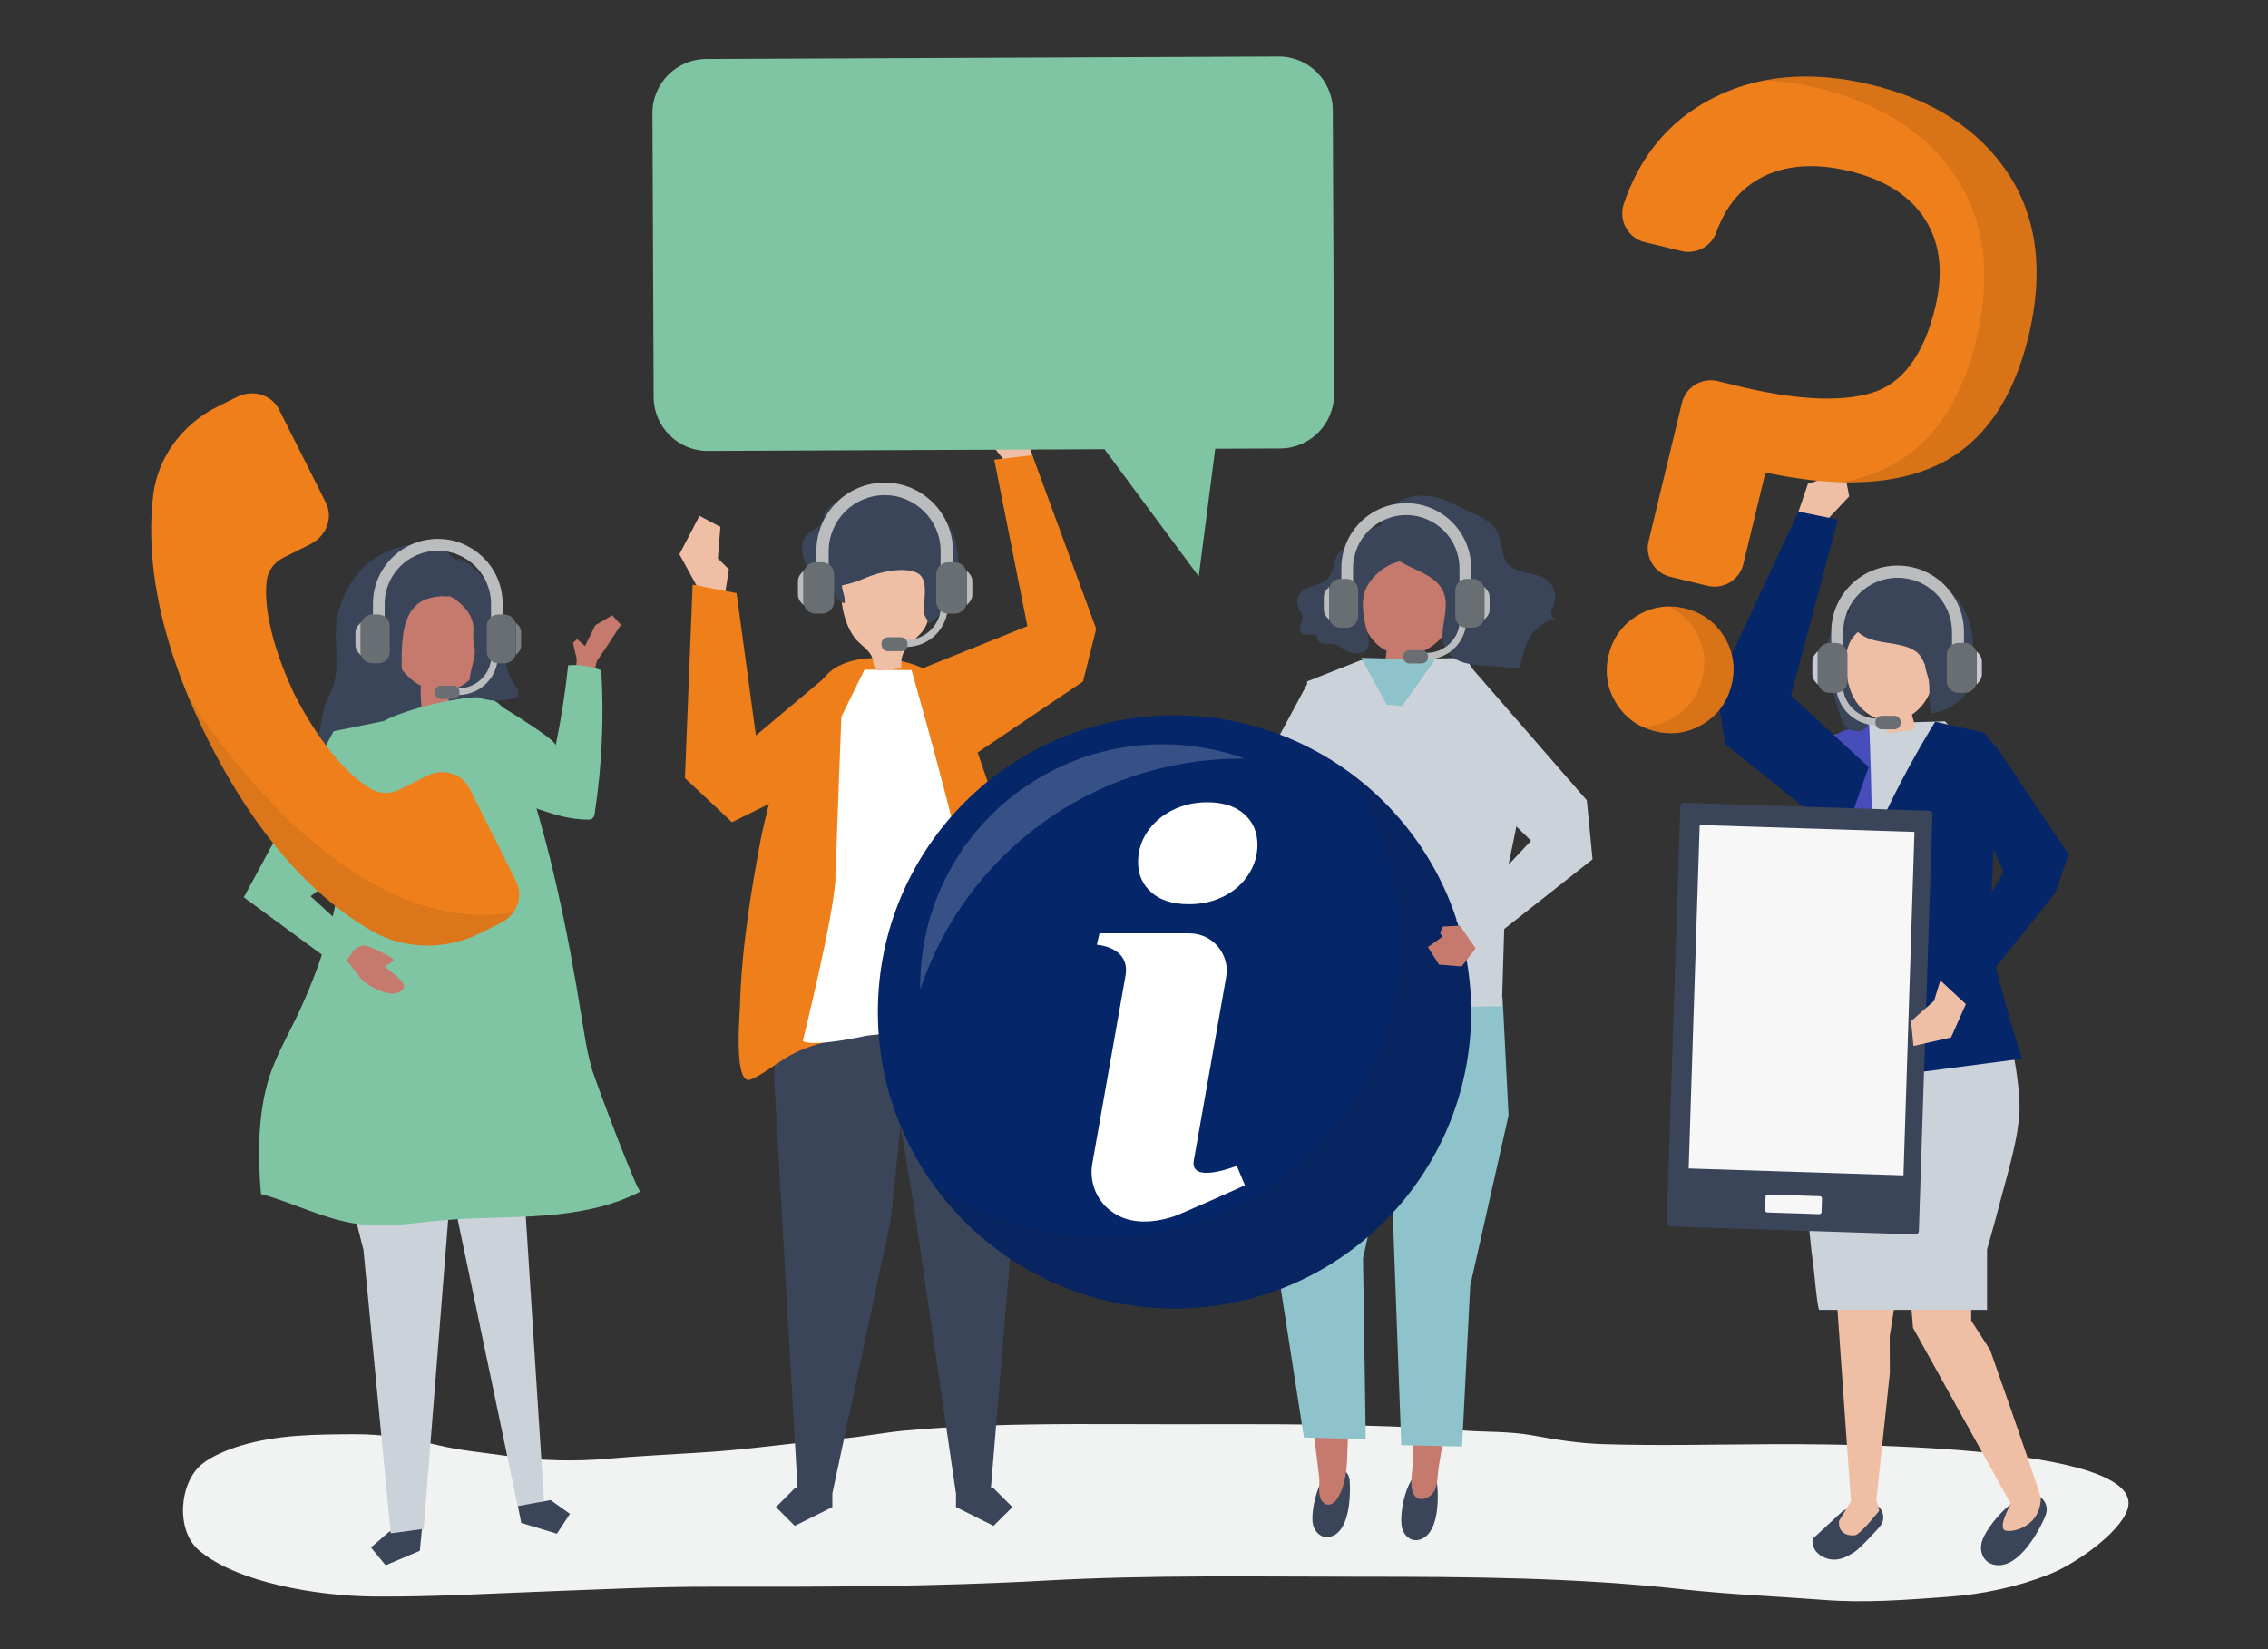 <?xml version="1.0" encoding="utf-8"?>
<!-- Generator: Adobe Illustrator 25.4.1, SVG Export Plug-In . SVG Version: 6.00 Build 0)  -->
<svg version="1.1" xmlns="http://www.w3.org/2000/svg" xmlns:xlink="http://www.w3.org/1999/xlink" x="0px" y="0px"
	 viewBox="0 0 1100 800" style="enable-background:new 0 0 1100 800;" xml:space="preserve">
<rect x="0" y="0" width="1100" height="800" fill="#333333" stroke="none"/>
<style type="text/css">
	.st0{fill:#F1F2F2;}
	.st1{fill:#3B455A;}
	.st2{fill:#C67A6D;}
	.st3{fill:#CCD2D9;}
	.st4{fill:#7FC5A3;}
	.st5{fill:#BABCBE;}
	.st6{fill:#686E72;}
	.st7{fill:#777F87;}
	.st8{fill:#E1CFB5;}
	.st9{fill:#8EC3CB;}
	.st10{fill:#EFBFA5;}
	.st11{fill:#EF7F1A;}
	.st12{fill:#FFFFFF;}
	.st13{fill:#052669;}
	.st14{opacity:0.1;fill:#272525;}
	.st15{opacity:0.2;fill:#FFFFFF;}
	.st16{fill:#474EBB;}
	.st17{fill:#CAC8D6;}
	.st18{opacity:0.1;}
	.st19{fill:#F7F7F7;}
</style>
<g id="shadow">
	<g>
		<path class="st0" d="M521.68,690.81c-27.63,0.07-55.27,0.62-82.85,3.16c-10.4,0.96-20.58,3.07-31.01,3.92
			c-20.82,1.7-41.27,4.87-62.17,6.33c-16.83,1.18-33.73,1.87-50.5,3.37c-15.73,1.4-33.15,1.08-48.76-1.24
			c-11.56-1.71-23.17-2.68-34.53-5.43c-12.71-3.08-26.52-5.28-39.76-5.2c-18.88,0.11-37.27,0.13-55.35,5.56
			c-6.34,1.91-14.11,5.04-18.93,9.05c-11.03,9.16-12.52,32.03-1.51,41.54c18.55,16,58.13,22.27,84.13,22.57
			c28.49,0.32,56.16-1.43,84.69-2.46c26.51-0.96,52.95-2.32,79.5-2.27c54.23,0.1,108.47,0,162.6-3
			c50.86-2.82,101.85-1.85,152.82-1.85c52.27,0,104.18,0.34,156.08,6.1c22.61,2.51,45.64,3.39,68.37,5.14
			c20.35,1.57,39.91-0.03,60.18-1.49c17.02-1.22,33.93-4.84,49.39-10.97c12.24-4.85,34.06-19.91,37.81-31.48
			c10.52-32.44-148.3-31.66-172.69-31.59c-27.28,0.08-54.78,0.83-82.03-0.04c-11.47-0.36-22.76-2.22-33.95-4.26
			c-11.15-2.03-22.38-1.51-33.68-2.36c-47.14-3.55-94.38-3.03-141.67-3.03C552.48,690.88,537.08,690.77,521.68,690.81z"/>
	</g>
</g>
<g id="object">
	<g>
		<g>
			<path class="st1" d="M171.77,350.9c-0.19,0.8-0.35,1.71,0.09,2.4c0.39,0.61,1.13,0.88,1.82,1.08
				c16.17,4.87,33.52,0.57,49.86-3.74c2.73-0.72,5.46-1.44,8.17-2.22c1.32-0.38,2.69-0.8,3.73-1.7c1.46-1.25,2.07-3.24,2.23-5.15
				c0.39-4.54-1.31-8.97-3.09-13.16c-4.55-10.73-9.79-21.16-15.68-31.22c-0.75-1.29-1.54-2.59-2.65-3.58
				c-2.2-1.95-5.42-2.38-8.3-1.8s-5.49,2.04-8.02,3.54c-8.88,5.26-14.78,10.66-16.6,20.83C181.17,328.29,174.63,338.99,171.77,350.9
				z"/>
			<path class="st2" d="M233.51,293.14c-6.91-24.56-37.74-17.53-44.93,3.48c-4.33,12.66,3.52,29.67,15.55,36.06
				c-0.4,3.28,0.39,11.86,0.56,11.86c4.31,0,8.63-0.01,12.94-0.01c0.11-3.2,0.04-6.41-0.18-9.6c1.51-0.27,3.03-0.7,4.56-1.36
				c7.05-3.02,11.72-10.19,13.26-17.71C236.8,308.35,235.59,300.52,233.51,293.14z"/>
			<g>
				<g id="XMLID_361_">
					<g id="XMLID_363_">
						<polygon class="st1" points="204.41,744.21 203.62,752.29 187.04,759.3 179.92,750.68 188.61,743.14 205.2,736.13 						"/>
					</g>
					<g id="XMLID_362_">
						<polygon class="st3" points="218.27,580.39 205.49,741.66 189.51,743.8 176.28,606.35 165.34,562.75 						"/>
					</g>
				</g>
				<g id="XMLID_358_">
					<g id="XMLID_360_">
						<polygon class="st3" points="251.63,537.19 263.84,727.84 251.49,732.41 221.11,587.41 204.4,545.43 						"/>
					</g>
					<g id="XMLID_359_">
						<polygon class="st1" points="252.79,738.75 270.11,743.98 276.44,734.36 267,727.67 251.24,730.6 						"/>
					</g>
				</g>
				<g id="XMLID_357_">
					<path class="st4" d="M234.66,338.41c-3.33-0.42-6.74-0.06-10.08,0.4c-10.08,1.4-20.01,3.81-29.6,7.16
						c-3.09,1.08-6.17,2.27-8.98,3.95c-13.66,8.15-12.56,20.92-15.06,35.13c-1.75,9.91-4.31,20.09-5,30.14
						c-1.8,26.22-10.04,52.74-21.41,76.75c-4.79,10.12-10.5,19.89-13.91,30.54c-5.65,17.65-5.63,38.45-4.04,56.72
						c16.07,4.36,31.13,12.52,47.66,14.63c13.6,1.74,27.33-0.73,40.99-1.92c16.15-1.41,32.42-1.03,48.59-2.26
						c16.17-1.23,32.51-4.16,46.82-11.68c-1.48,0.78-21.96-53.99-23.41-58.89c-2.42-8.22-3.72-16.72-5.07-25.17
						c-6.71-41.75-15.19-83.4-28.82-123.55c-3.5-10.31-4.2-29.15-17.26-31.72C235.61,338.54,235.13,338.47,234.66,338.41z"/>
				</g>
				<g id="XMLID_354_">
					<g id="XMLID_356_">
						<path class="st1" d="M210.79,286.53c7.48,1.34,16.7,7.65,18.5,15.43c0.87,3.75-0.37,7.2,0.72,11.17
							c2.12,7.85-7.5,19.4,2.02,24.85c4.9,2.8,11.01,1.89,16.59,0.9c0.68-0.12,1.38-0.25,1.92-0.68c0.88-0.7,1.03-2.01,0.69-3.07
							c-0.33-1.07-1.05-1.96-1.67-2.89c-6.55-9.71-4.96-23.63-7.5-34.69c-2.54-11.04-8.55-22.03-19.63-26.56
							c-5.53,3.53-9.54,9.28-10.92,15.63L210.79,286.53z"/>
					</g>
					<g id="XMLID_355_">
						<path class="st1" d="M183.54,347.64c3.53-2.17,7-4.43,9.04-8.48c3.31-6.54,1.91-16.7,2.31-23.79
							c0.41-7.48,1.1-15.62,6.3-21.08c3.39-3.56,7.57-4.54,12.29-5.02c3.23-0.32,3.46,0.87,6.04-1.07c1.98-1.49,3.43-5.56,3.72-7.89
							c0.48-3.93-1.44-7.88-4.29-10.67c-4.38-4.3-9.3-6.2-15.32-5.83c-21.11,1.32-35.86,14.97-40.04,35.77
							c-2.01,10,1.04,20.69-1.19,30.34c-1.38,5.96-4.81,10.14-5.8,16.44c-2.58,16.36-9.78,37.6-7.66,54.12
							c0.08,0.61,0.21,1.28,0.71,1.65c1.02,0.75,2.35-0.38,3.1-1.4c4.35-5.94,8.69-11.87,13.04-17.81c1.71-2.33,3.43-4.7,4.42-7.41
							c2.46-6.73,0.17-14.98,4.42-20.79C176.94,351.57,180.27,349.65,183.54,347.64z"/>
					</g>
				</g>
				<g id="XMLID_352_">
					<g id="XMLID_353_">
						<polygon class="st4" points="161.83,354.72 118.24,435.29 166.93,471.04 178.23,460 150.65,434.77 192.56,402.32 
							187.61,349.48 						"/>
					</g>
				</g>
			</g>
			<g>
				<path class="st5" d="M222.32,333.93c8.85,0,16.02-7.17,16.02-16.02h3.19c0,10.61-8.6,19.21-19.21,19.21V333.93z"/>
				<path class="st6" d="M213.89,332.64h6c1.65,0,2.98,1.34,2.98,2.98v0.46c0,1.65-1.34,2.98-2.98,2.98h-6
					c-1.65,0-2.98-1.34-2.98-2.98v-0.46C210.91,333.98,212.25,332.64,213.89,332.64z"/>
				<g>
					<path class="st5" d="M238.15,306.14v-13.18c0-14.24-11.55-25.79-25.79-25.79c-14.24,0-25.79,11.55-25.79,25.79v13.18h-5.67
						v-13.28c0-17.37,14.08-31.45,31.45-31.45c17.37,0,31.45,14.08,31.45,31.45v13.28H238.15z"/>
				</g>
				<g>
					<path class="st5" d="M173.38,303.81c-0.97,1.47-0.97,2.47-0.97,3.71v2.41v2.41c0,1.24,0,2.24,0.97,3.71l1.59,1.86v-7.98v-7.98
						L173.38,303.81z"/>
					<path class="st6" d="M183.53,321.76h-3.04c-3.05,0-5.52-2.47-5.52-5.52v-12.62c0-3.05,2.47-5.52,5.52-5.52h3.04
						c3.05,0,5.52,2.47,5.52,5.52v12.62C189.05,319.28,186.58,321.76,183.53,321.76z"/>
				</g>
				<g>
					<path class="st7" d="M251.79,303.81c0.97,1.47,0.97,2.47,0.97,3.71v2.41v2.41c0,1.24,0,2.24-0.97,3.71l-1.59,1.86v-7.98v-7.98
						L251.79,303.81z"/>
					<path class="st6" d="M241.65,321.76h3.04c3.05,0,5.52-2.47,5.52-5.52v-12.62c0-3.05-2.47-5.52-5.52-5.52h-3.04
						c-3.05,0-5.52,2.47-5.52,5.52v12.62C236.13,319.28,238.6,321.76,241.65,321.76z"/>
				</g>
			</g>
		</g>
		<g>
			<polygon class="st8" points="552.96,389.94 537.03,383.71 534.14,386.83 534.14,391.98 526.04,391.98 526.76,401.3 
				534.14,404.11 549.67,402.01 			"/>
			<g id="XMLID_148_">
				<g id="XMLID_335_">
					<g id="XMLID_349_">
						<g id="XMLID_351_">
							<path class="st1" d="M686.17,715.79c1.58-1.74,3.43-2.7,5.52-2.37c2.01,0.32,3.81,1.68,4.64,3.5
								c0.56,1.24,0.68,2.62,0.8,3.98c0.58,7.01,0.53,23.64-8.8,26.03c-3.92,1.01-7.17-1.78-8.21-5.3
								C678.53,736.32,680.87,721.63,686.17,715.79z"/>
						</g>
						<g id="XMLID_350_">
							<path class="st2" d="M682.85,610.12l0.49,42.73c-0.57,18.98,2.4,38.06,1.83,57.04c-0.13,4.36-1.27,8.97-0.17,13.29
								c1.08,4.23,4.51,4.98,8.04,2.84c4.73-2.87,3.97-9.57,4.75-14.47c2.16-13.44,4.7-26.82,6.96-40.24
								c1.11-6.58-1.18-15.8-0.68-22.46c0,0,6.9-35.81,6.9-35.81L682.85,610.12z"/>
						</g>
					</g>
					<g id="XMLID_348_">
						<polygon class="st9" points="731.66,541.08 713.07,623.69 709.12,701.69 679.63,701.03 671.61,482.83 728.77,483.87 						"/>
					</g>
					<g id="XMLID_343_">
						<g id="XMLID_345_">
							<g id="XMLID_347_">
								<path class="st1" d="M643.99,714.24c1.65-1.65,3.54-2.5,5.61-2.04c1.99,0.43,3.73,1.9,4.48,3.77
									c0.51,1.28,0.57,2.67,0.62,4.03c0.28,7.04-0.49,23.69-9.89,25.53c-3.95,0.77-7.07-2.2-7.96-5.79
									C635.5,734.34,638.46,719.77,643.99,714.24z"/>
							</g>
							<g id="XMLID_346_">
								<path class="st2" d="M659.53,616.12l-2.5,42.66c-0.2,11.85-1.78,23.62-3.01,35.39c-1.14,10.94,0.63,22.33-5.08,32.28
									c-1.79,3.12-5.42,5.2-7.95,1.41c-1.95-2.92-0.79-7.79-1.17-11.11c-1.53-13.52-3.43-27.01-5.06-40.52
									c-0.8-6.63,1.92-15.73,1.74-22.41l-5.21-36.09L659.53,616.12z"/>
							</g>
						</g>
						<g id="XMLID_344_">
							<polygon class="st9" points="622.22,536.03 619.82,616.22 632.4,697.3 662.4,698.2 661.07,610.45 676.94,537.67 
								682.27,490.03 634.68,484.42 							"/>
						</g>
					</g>
					<g id="XMLID_342_">
						<polygon class="st3" points="659.87,320.32 711.14,319.09 740.87,374.38 730.3,426.17 728.42,488.14 655.28,489.14 
							631.22,485.23 637.61,419.01 633.94,330.56 						"/>
					</g>
					<g id="XMLID_341_">
						<polygon class="st3" points="658.02,353.82 631.31,407.21 602.51,412.93 544.85,404.11 551.93,386.08 604.8,386.08 
							634.66,330.56 						"/>
					</g>
					<g id="XMLID_336_">
						<g id="XMLID_340_">
							<path class="st2" d="M663.08,277.36c7.73-22.47,37.4-14.05,43.51,5.96c3.99,13.05-6.09,29.99-19.62,33.74
								c-0.06,0.51-0.1,0.99-0.11,1.4c-0.01,2.1-0.27,4.16-0.58,6.25c-0.12,0.78-11.95-1.49-13.27-1.75
								c-0.46-0.09-0.98-0.22-1.23-0.6c-0.48-0.74,0.3-2.93,0.39-3.76c0.1-0.97,0.2-1.95,0.31-2.92
								c-6.67-3.26-10.88-10.19-12.06-17.25C659.25,291.33,660.75,284.11,663.08,277.36z"/>
						</g>
						<g id="XMLID_337_">
							<g id="XMLID_339_">
								<path class="st1" d="M682.43,257.05c1.59,1.62,2.22,3.87,2.67,6.03c0.27,1.29,0.51,2.63,0.23,3.91
									c-1.1,5.1-6.16,4.83-10.07,6.48c-4.83,2.03-8.99,5.76-11.69,10.06c-4.23,6.73-2.33,15.4-0.61,22.82
									c0.6,2.62,1.82,6.51-0.21,8.84c-2.06,2.37-6.83,2.01-9.3,0.79c-2.26-1.12-4.11-3.18-6.59-3.59
									c-2.62-0.44-6.17,0.71-7.39-1.69c-0.34-0.67-0.37-1.49-0.8-2.1c-1.45-2.07-5.05,0.35-7.1-1.11
									c-1.26-0.9-1.25-2.81-0.82-4.33c0.42-1.52,1.14-3.05,0.84-4.59c-0.25-1.33-1.21-2.37-1.8-3.58
									c-1.17-2.38-0.76-5.48,0.97-7.49c3.23-3.74,9.48-3.03,12.94-6.54c1.8-1.83,2.5-4.47,3.17-6.97c0.67-2.5,1.48-5.14,3.41-6.83
									c2.38-2.09,5.82-1.74,8.17-4.22c1.38-1.46,2.3-3.36,3.85-4.63c2.04-1.67,6.03-2.96,8.57-3.81
									C674.92,253.13,679.42,253.99,682.43,257.05z"/>
							</g>
							<g id="XMLID_338_">
								<path class="st1" d="M701.2,292.91c0.14,7.4-3.54,15.39-0.13,21.9c3.44,6.57,12.01,7.75,19.32,8.1
									c1.2,0.06,16.62,1.39,16.69,1.1c1.15-5.15,2.35-10.41,5.04-14.93c2.69-4.52,7.19-8.27,12.35-8.59
									c-1.49-0.26-2.24-2.08-2.07-3.61c0.17-1.54,0.97-2.92,1.43-4.4c1.13-3.63,0.03-7.86-2.7-10.4
									c-5.45-5.08-15.34-2.97-20.02-8.81c-2.9-3.62-2.55-8.87-4.07-13.29c-2.94-8.55-12.29-10.33-19.29-14.19
									c-7.38-4.07-14.33-6.31-22.86-4.89c-10.56,1.76-18.41,12.51-14.34,22.63c5.23,12.98,26.11,11.86,30.03,25.04
									C700.99,289.98,701.17,291.43,701.2,292.91z"/>
							</g>
						</g>
					</g>
				</g>
				<g id="XMLID_334_">
					<polygon class="st9" points="695.97,320.02 680.07,342.5 672.59,341.89 660.13,319.09 					"/>
				</g>
			</g>
		</g>
		<g>
			<polygon class="st10" points="339.42,286.95 329.52,268.87 339.25,250.23 349.4,255.6 348.18,270.92 353.53,276.14 
				351.45,289.28 			"/>
			<g>
				<g>
					<g>
						<polygon class="st1" points="491.49,457.84 492.83,574.19 480.43,723.96 463.57,723.96 443.4,585.78 420.33,447.37 						"/>
						<polygon class="st1" points="463.67,731.07 481.9,740.18 491.02,731.07 481.9,721.95 463.67,721.95 						"/>
					</g>
					<g>
						<polygon class="st1" points="375.9,457.84 375.57,525.15 386.94,723.96 403.8,723.96 432,592.03 447.06,447.37 						"/>
						<polygon class="st1" points="403.7,731.07 385.47,740.18 376.36,731.07 385.47,721.95 403.7,721.95 						"/>
					</g>
				</g>
				<path class="st11" d="M358.37,498.37c-0.36,10.68-0.13,24.96,4.37,25.5c0.84,0.1,1.65-0.27,2.39-0.63
					c7.82-3.8,13.39-9.17,21.1-12.84c8.08-3.85,17.26-5.86,26.23-7.25c13.38-2.14,26.98-3.42,40.45-3.54
					c11.58-0.1,23.61,5.18,34.56,8.08c4.21,1.12,7.64,4.19,11.14,6.6c5.17,3.56,7.43,4.96,6.73-2.3
					c-1.15-11.85-2.34-23.71-3.8-35.53c-2.91-23.58-6.87-47.1-13.57-69.93c-2.56-8.72-5.51-17.32-8.46-25.91
					c-3.59-10.47-7.19-20.93-10.78-31.4c-4.47-13.01-12.01-22.17-25.21-26.72c-11.41-3.93-25.58-5.01-36.68,0.5
					c-12.34,6.12-18.2,26.97-24.19,38.11c-5.25,9.76-11.87,36.39-13.84,46.91c-2.37,12.67-4.55,25.28-6.27,37.85
					c-1.91,13.93-3.25,27.81-3.64,41.62C358.85,489,358.54,493.27,358.37,498.37z"/>
				<path class="st12" d="M419.31,324.83l22.78,0.22c0,0,24.45,85.43,25.34,100.16c0.88,14.45,7.06,73.06,7.06,73.06
					s-25.23,0.59-54.3,4.14c-28.42,6.08-30.81,2.49-30.81,2.49s15.34-61.6,15.85-79.3c0.52-18.1,2.84-77.89,2.84-77.89
					L419.31,324.83z"/>
				<g>
					<path class="st10" d="M425.04,324.61c0.27,0.23,0.58,0.42,0.93,0.53c0.71,0.23,1.48,0.15,2.22,0.06
						c3.01-0.36,6.03-0.71,9.04-1.07c-0.99-9.23,4.4-11.32,9.66-17.25c5.33-6.02,3.69-14.13,3.39-21.49
						c-0.09-2.05-0.19-4.16-1.05-6.02c-1.52-3.26-5.06-5.07-8.5-6.14c-8.78-2.73-18.82-2.06-26.55,2.92
						c-2.06,1.32-3.98,2.99-5.09,5.17c-1.72,3.36-1.28,7.36-0.8,11.11c0.74,5.75,2.44,11.4,5.69,16.24
						c3.03,4.52,8.81,6.68,9.47,12.1C423.61,322.16,424.04,323.73,425.04,324.61z"/>
					<g>
						<path class="st1" d="M408.54,285.73c0.51,2.32,1.59,4.67,1.03,6.97c-3.68-1.25-6.09-5.02-7.4-8.85
							c-0.59-1.74-1.02-3.57-0.87-5.41c0.15-1.84,0.95-3.68,2.4-4.72c2.02-1.45,5.65-0.88,6.23,1.75
							C410.51,278.11,407.76,282.24,408.54,285.73z"/>
						<path class="st1" d="M388.98,265.36c0.09-2.78,1.15-5.26,3.63-6.94c2.14-1.45,4.61-2.64,5.91-4.94
							c1.01-1.78,1.16-3.99,2.16-5.78c1.81-3.24,5.74-4.19,9.16-5.29c8.55-2.75,13.16-5.92,22.22-2.4
							c6.44,2.5,14.77,2.84,20.75,6.48c2.5,1.52,4.62,3.97,6.37,6.7c6.04,9.44,7.49,22.72,3.56,32.57c-0.88,2.2-2,4.23-3.2,6.17
							c-2.39,3.88-4.95,8.66-9.19,10.56c-0.27-1.83-1.63-2.84-2.05-4.64c-0.31-1.29-0.2-2.65-0.14-3.98
							c0.26-5.18,1.85-13.37-3.32-15.94c-6.54-3.25-18.81-0.32-25.11,2.43c-5.57,2.43-14.98,5.6-20.92,2.99
							C393.28,280.94,388.79,271.29,388.98,265.36z"/>
					</g>
				</g>
			</g>
			<polygon class="st11" points="406.84,322.99 366.62,356.77 357.24,287.72 335.93,283.59 332.2,377.43 355,398.85 396.48,378.36 
							"/>
		</g>
		<g>
			<g>
				<g id="XMLID_146_">
					<circle id="XMLID_147_" class="st13" cx="569.65" cy="490.87" r="143.88"/>
				</g>
				<g>
					<path class="st12" d="M603.42,394.89c-4.31-3.81-10.27-5.72-17.89-5.72c-6.3,0-12.01,1.33-17.15,3.98
						c-5.14,2.65-9.15,6.17-12.05,10.56c-2.9,4.39-4.35,9.24-4.35,14.54c0,5.96,2.15,10.85,6.46,14.66
						c4.31,3.81,10.35,5.72,18.14,5.72c6.29,0,11.97-1.28,17.02-3.85c5.05-2.57,9.03-6.09,11.93-10.56
						c2.9-4.47,4.35-9.28,4.35-14.41C609.88,403.67,607.73,398.7,603.42,394.89z"/>
					<path class="st12" d="M599.84,565.56c0,0-22.91,9.13-20.83-2.64l15.69-88.91c1.96-11.08-6.57-21.24-17.82-21.24h-24.9h-2.48
						h-16.24l-1.31,5.54c0,0,16.41,0.89,13.91,15.07c-5.7,32.28-16.09,91.15-16.1,91.21c-1.39,7.9,1.42,16.11,7.37,21.5
						c8.89,8.07,21.09,7.54,31.86,4.1c3.59-1.15,34.87-15.14,34.82-15.26L599.84,565.56z"/>
				</g>
				<path class="st14" d="M652.76,373.46c16.65,23.48,26.47,52.13,26.47,83.1c0,79.46-64.42,143.88-143.88,143.88
					c-30.97,0-59.63-9.82-83.1-26.46c26.07,36.76,68.92,60.77,117.41,60.77c79.46,0,143.88-64.42,143.88-143.88
					C713.53,442.38,689.51,399.53,652.76,373.46z"/>
			</g>
			<path class="st15" d="M601.88,368.01c0.65,0,1.29,0,1.94,0.01c-12.48-4.51-25.95-6.97-39.99-6.97
				c-39.6,0-74.62,19.54-95.91,49.49c-0.76,0.23-1.31,0.98-1.31,1.86v0.03c-12.8,18.78-20.29,41.45-20.29,65.87
				c0,0.54,0.01,1.09,0.02,1.63C467.99,414.9,529.44,368.01,601.88,368.01z"/>
		</g>
		<g>
			<path class="st11" d="M74.33,239.99c-3.11,25.21-0.38,65.21,26.74,119.2c27.12,53.98,57.57,80.06,79.66,92.62
				c15.78,8.97,35.71,9.17,52.73,0.62l9.5-4.77c7.72-3.88,11.04-12.87,7.41-20.08l-22.71-45.2c-3.62-7.22-12.82-9.92-20.54-6.04
				l-13.28,6.67c-4.38,2.2-9.52,2.18-13.57-0.14c-20.65-11.82-36.86-44.93-36.86-44.93s-16.89-32.77-14.04-56.39
				c0.56-4.64,3.61-8.77,7.99-10.97l13.28-6.67c7.72-3.88,11.04-12.87,7.41-20.08l-22.71-45.2c-3.62-7.22-12.82-9.92-20.54-6.04
				l-9.5,4.77C88.3,205.87,76.55,221.97,74.33,239.99z"/>
			<path class="st14" d="M91.25,337.72c2.86,6.9,6.09,14.03,9.82,21.46c27.12,53.98,57.57,80.06,79.66,92.62
				c15.78,8.97,35.71,9.16,52.73,0.62l9.5-4.77c2.45-1.23,4.39-3.01,5.88-5.05C163.79,457.04,92.58,339.93,91.25,337.72z"/>
		</g>
		<g id="XMLID_144_">
			<g id="XMLID_145_">
				<path class="st2" d="M175.15,474.84c2.58,3.29,12.5,8.2,16.84,6.99c10.01-2.79-1.86-9.67-5.43-12.97
					c1.53-0.9,3.04-1.72,4.34-2.88c1.2-1.06-12.36-7.51-14.41-7.29c-4.91,0.52-5.57,3.58-8.38,7.23
					C170.52,468.83,172.82,471.86,175.15,474.84z"/>
			</g>
		</g>
		<g>
			<path class="st5" d="M439.55,310.47c9.32,0,16.87-7.55,16.87-16.87h3.35c0,11.17-9.05,20.22-20.22,20.22V310.47z"/>
			<path class="st6" d="M430.68,309.12h6.32c1.74,0,3.14,1.41,3.14,3.14v0.48c0,1.74-1.41,3.14-3.14,3.14h-6.32
				c-1.74,0-3.14-1.41-3.14-3.14v-0.48C427.53,310.52,428.94,309.12,430.68,309.12z"/>
			<g>
				<path class="st5" d="M456.21,281.22v-13.87c0-14.99-12.15-27.14-27.14-27.14s-27.14,12.15-27.14,27.14v13.87h-5.96v-13.98
					c0-18.29,14.82-33.11,33.11-33.11s33.11,14.82,33.11,33.11v13.98H456.21z"/>
			</g>
			<g>
				<path class="st5" d="M388.03,278.77c-1.03,1.54-1.03,2.6-1.03,3.9v2.53c0,0,0,2.53,0,2.53c0,1.31,0,2.36,1.03,3.9l1.67,1.96
					v-8.4v-8.4L388.03,278.77z"/>
				<path class="st6" d="M398.72,297.66h-3.2c-3.21,0-5.81-2.6-5.81-5.81v-13.29c0-3.21,2.6-5.81,5.81-5.81h3.2
					c3.21,0,5.81,2.6,5.81,5.81v13.29C404.53,295.06,401.92,297.66,398.72,297.66z"/>
			</g>
			<g>
				<path class="st5" d="M470.57,278.77c1.03,1.54,1.03,2.6,1.03,3.9v2.53c0,0,0,2.53,0,2.53c0,1.31,0,2.36-1.03,3.9l-1.67,1.96
					v-8.4v-8.4L470.57,278.77z"/>
				<path class="st6" d="M459.89,297.66h3.2c3.21,0,5.81-2.6,5.81-5.81v-13.29c0-3.21-2.6-5.81-5.81-5.81h-3.2
					c-3.21,0-5.81,2.6-5.81,5.81v13.29C454.08,295.06,456.68,297.66,459.89,297.66z"/>
			</g>
		</g>
		<g>
			<path class="st5" d="M692.01,316.68c8.86,0,16.04-7.18,16.04-16.04h3.19c0,10.62-8.61,19.23-19.23,19.23V316.68z"/>
			<path class="st6" d="M683.58,315.4h6.01c1.65,0,2.99,1.34,2.99,2.99v0.46c0,1.65-1.34,2.99-2.99,2.99h-6.01
				c-1.65,0-2.99-1.34-2.99-2.99v-0.46C680.59,316.73,681.93,315.4,683.58,315.4z"/>
			<g>
				<path class="st5" d="M707.86,288.87v-13.19c0-14.26-11.56-25.81-25.81-25.81c-14.26,0-25.81,11.56-25.81,25.81v13.19h-5.67
					v-13.29c0-17.39,14.09-31.48,31.48-31.48c17.39,0,31.48,14.09,31.48,31.48v13.29H707.86z"/>
			</g>
			<g>
				<path class="st5" d="M643.03,286.54c-0.97,1.47-0.97,2.47-0.97,3.71v2.41v2.41c0,1.24,0,2.24,0.97,3.71l1.59,1.86v-7.99v-7.99
					L643.03,286.54z"/>
				<path class="st6" d="M653.19,304.5h-3.04c-3.05,0-5.53-2.47-5.53-5.53v-12.64c0-3.05,2.47-5.53,5.53-5.53h3.04
					c3.05,0,5.53,2.47,5.53,5.53v12.64C658.71,302.03,656.24,304.5,653.19,304.5z"/>
			</g>
			<g>
				<path class="st5" d="M721.51,286.54c0.97,1.47,0.97,2.47,0.97,3.71v2.41v2.41c0,1.24,0,2.24-0.97,3.71l-1.59,1.86v-7.99v-7.99
					L721.51,286.54z"/>
				<path class="st6" d="M711.36,304.5h3.04c3.05,0,5.53-2.47,5.53-5.53v-12.64c0-3.05-2.47-5.53-5.53-5.53h-3.04
					c-3.05,0-5.53,2.47-5.53,5.53v12.64C705.83,302.03,708.31,304.5,711.36,304.5z"/>
			</g>
		</g>
		<polygon class="st10" points="502.17,226.92 497.41,207.68 481.03,200.76 477.93,211.83 486.72,222.9 487.94,232.7 		"/>
		<polygon class="st11" points="447.06,324.34 498.29,303.74 482.23,222.99 500.71,220.79 531.67,305.06 525.29,330.59 
			467.32,369.64 		"/>
		<path class="st4" d="M620.17,27.42l-277.69,1.2c-14.38,0.06-26.1,11.88-26.04,26.26l0.59,137.82
			c0.06,14.38,11.88,26.1,26.26,26.04l192.39-0.83l45.72,61.7l7.99-61.93l31.58-0.14c14.38-0.06,26.1-11.88,26.04-26.26
			l-0.59-137.82C646.37,39.07,634.55,27.36,620.17,27.42z"/>
		<g>
			<g id="XMLID_143_">
				<polygon class="st2" points="713.96,448.79 718.84,455.94 708.95,468.82 697.95,467.93 692.53,459.44 699.45,454.48 
					698.48,452.46 699.87,449.46 				"/>
			</g>
			<g id="XMLID_142_">
				<polygon class="st3" points="712.84,322.91 769.62,388.23 772.4,416.84 716.39,461.06 706.34,446.52 742.56,407.84 
					707.47,373.49 				"/>
			</g>
		</g>
		<g>
			<g>
				<path class="st1" d="M879.43,746.23l14.48-13.37c4.2-2.13,8.65-3.61,12.25-3.57c2.62,0.03,4.79,0.87,6.09,2.86
					c1.26,1.91,1.51,4.42,0.66,6.45c-0.31,0.74-0.76,1.41-1.26,2.04l0,0c0,0-0.01,0.01-0.01,0.01c-0.43,0.54-0.9,1.05-1.37,1.56
					c-0.3,0.32-0.63,0.67-0.98,1.03c-3,3.25-8.02,8.54-10.01,9.73c-2.92,1.75-9.36,6.43-16.96,1.17c0.03-0.03,0.06-0.05,0.09-0.07
					C879.65,752.18,878.84,749.11,879.43,746.23z"/>
				<path class="st10" d="M890.8,629.76l1.17,16.78l5.74,81.71l-5.74,9.51c0,0-1.17,7.6,7.6,7.02c2.61-0.17,11.85-11.92,11.85-11.92
					l-1.34-5.38l6.5-61.35l-0.06-17.82l3.11-19.79L890.8,629.76z"/>
			</g>
			<g>
				<path class="st1" d="M982.59,725.48c2.7-0.85,5.21-0.72,7.22,0.88c1.93,1.53,3.04,4.02,2.85,6.4c-0.13,1.62-0.82,3.12-1.49,4.58
					c-3.5,7.58-13.3,24.72-24.56,21.57c-4.73-1.32-6.52-6.15-5.56-10.41C962.49,742.08,973.57,728.32,982.59,725.48z"/>
			</g>
			<path class="st10" d="M925.87,619.95l1.96,24.17l47.44,85.42c0,0-6.82,11.91-2.49,12.95c4.32,1.03,17.01-2.57,17.03-16.03
				c-4.99-16.29-24.59-71.61-24.59-71.61l-9.18-14.28l0.13-26.83L925.87,619.95z"/>
			<path class="st3" d="M979.47,539.05c0.37-7.12-1.9-25.71-4.25-32.37c-8.53-24.29-10.18-36.26-10.18-56.03
				c0-19.77-3.81-81.54-3.81-81.54l-17.89-19.2l-36.53,1.03l-20.28,6.69c0,0-4.29,78.86-5.51,104.27
				c-0.87,18.14-2.13,33.85-3.79,54.86c0,0-4.65,47.94,2.53,99.32c0,0,1.6,17.06,2.32,18.56c0.1,0.51,0.15,0.78,0.15,0.78
				s0.29,0,0.29,0l81.22,0l0-29.28c2.7-9.4,5.27-18.84,7.73-28.31C974.62,565.81,978.78,552.28,979.47,539.05z"/>
			<path class="st13" d="M962.29,355.44l6.94,8.28c0,0-3.62,74.34-4.18,86.93c-0.56,12.6,15.67,62.94,15.67,62.94l-67.24,8.77
				c0,0-9.89-53.76-12.74-80.47c-2.85-26.71,37.84-91.81,37.84-91.81L962.29,355.44z"/>
			<path class="st16" d="M894.88,354.17l-13.72,6.51c0,0,1.93,80.25-1.59,100.63c-2.15,12.42-10.5,52.66-10.5,52.66l21.72,7.43
				c0,0,13.37-50.33,16.03-77.03c2.66-26.71-0.24-93.12-0.24-93.12L894.88,354.17z"/>
			<g>
				<g>
					<path class="st1" d="M897.54,324.78c-1.78,6.89,2.31,13.71,5.89,19.52c1.46,2.38,3.73,5.68,1.84,8.39
						c-2.11,3.04-7.36,2.43-9.67,0.16c-1.63-1.6-2.43-3.78-3.13-5.9c-3.12-9.5-7.47-22.8-6.61-32.78c0.68-8,10.5-22.22,20.61-17.13
						c1.84,0.92,3.01,2.66,4.02,4.36c0.6,1.02,1.18,2.09,1.3,3.25c0.48,4.63-3.99,5.83-6.93,8.32
						C901.24,316.04,898.68,320.37,897.54,324.78z"/>
					<path class="st10" d="M914.41,349.55c-6.75-0.86-12.4-5.58-15.42-11.26c-3.02-5.68-3.74-12.22-3.62-18.6
						c0.39-21.22,28.53-22.4,39.47-7.15C944.38,325.83,934.05,352.04,914.41,349.55z"/>
					<path class="st1" d="M933.62,322.55c0.23,2.57,1.54,5.29,1.9,7.93c0.66,4.86-0.42,11.17,1.35,15.61
						c4.93-0.68,10.93-3.76,14.59-7.15c3.73-3.46,3.06-8.6,3.9-13.69c0.77-4.71,1.76-9.45,1.49-14.21
						c-1.47-26.1-27.52-40.37-50.46-28.6c-8.68,4.45-12.48,15.77-6.09,23.21c6.87,8,20.82,4.53,29.05,10.47
						C931.17,317.44,932.57,319.8,933.62,322.55z"/>
				</g>
				<path class="st10" d="M913.85,347.36c0.34,1.58,0.69,3.16,1.03,4.74c0.16,0.72,0.1,2.8,0.72,3.29c0.32,0.26,0.81,0.22,1.23,0.17
					c1.22-0.15,12.14-1.54,12.02-2.23c-0.32-1.86-0.68-3.69-1.26-5.46c-0.47-1.44-0.65-4.14-1.52-5.23
					c-1.85,1.27-3.77,2.05-5.96,2.67c-2.11,0.6-4.23,1.16-6.36,1.69C913.8,347.11,913.82,347.23,913.85,347.36z"/>
			</g>
			<polygon class="st10" points="870.16,254.44 876.85,234.71 894.61,228.91 896.88,240.78 886.7,251.59 884.56,261.75 			"/>
			<polygon class="st13" points="906.3,372.07 868.64,337.35 891.39,252.08 872.24,248.15 832.37,333.67 836.8,360.97 
				894.06,406.99 			"/>
			<g>
				<path class="st5" d="M910.17,348.55c-9.05,0-16.39-7.34-16.39-16.39h-3.26c0,10.85,8.8,19.65,19.65,19.65V348.55z"/>
				<path class="st6" d="M918.79,347.23h-6.14c-1.69,0-3.05,1.37-3.05,3.05v0.47c0,1.69,1.37,3.05,3.05,3.05h6.14
					c1.69,0,3.05-1.37,3.05-3.05v-0.47C921.85,348.6,920.48,347.23,918.79,347.23z"/>
				<g>
					<path class="st5" d="M893.98,320.12v-13.48c0-14.57,11.81-26.38,26.38-26.38c14.57,0,26.38,11.81,26.38,26.38v13.48h5.8v-13.58
						c0-17.77-14.41-32.18-32.18-32.18c-17.77,0-32.18,14.41-32.18,32.18v13.58H893.98z"/>
				</g>
				<g>
					<path class="st17" d="M960.24,317.73c1,1.5,1,2.52,1,3.79v2.46v2.46c0,1.27,0,2.29-1,3.79l-1.63,1.91v-8.16v-8.16
						L960.24,317.73z"/>
					<path class="st6" d="M949.86,336.1h3.11c3.12,0,5.65-2.53,5.65-5.65v-12.92c0-3.12-2.53-5.65-5.65-5.65h-3.11
						c-3.12,0-5.65,2.53-5.65,5.65v12.92C944.21,333.57,946.74,336.1,949.86,336.1z"/>
				</g>
				<g>
					<path class="st17" d="M880.02,317.73c-1,1.5-1,2.52-1,3.79v2.46v2.46c0,1.27,0,2.29,1,3.79l1.63,1.91v-8.16v-8.16
						L880.02,317.73z"/>
					<path class="st6" d="M890.4,336.1h-3.11c-3.12,0-5.65-2.53-5.65-5.65v-12.92c0-3.12,2.53-5.65,5.65-5.65h3.11
						c3.12,0,5.65,2.53,5.65,5.65v12.92C896.04,333.57,893.52,336.1,890.4,336.1z"/>
				</g>
			</g>
			<g>
				<g>
					<g>
						<path class="st11" d="M817.22,295.13c-8.27-1.99-16.09-0.79-23.23,3.58c-7.14,4.37-11.78,10.78-13.77,19.05
							c-2,8.28-0.79,16.1,3.58,23.23c4.37,7.14,10.78,11.77,19.05,13.77c3.28,0.79,6.49,1.08,9.62,0.86
							c4.75-0.33,9.3-1.81,13.62-4.44c7.14-4.37,11.77-10.78,13.77-19.05c1.99-8.27,0.79-16.08-3.58-23.24
							C831.89,301.76,825.48,297.13,817.22,295.13z"/>
					</g>
					<g class="st18">
						<g>
							<path d="M836.27,308.9c-4.38-7.14-10.79-11.77-19.05-13.77c-2.67-0.64-5.29-0.95-7.86-0.93c5.28,2.49,9.56,6.35,12.75,11.56
								c4.37,7.15,5.57,14.97,3.58,23.24c-1.99,8.27-6.63,14.68-13.77,19.05c-4.31,2.63-8.87,4.12-13.62,4.44
								c-0.58,0.04-1.17,0.06-1.76,0.06c1.96,0.93,4.07,1.67,6.31,2.21c3.28,0.79,6.49,1.08,9.62,0.86
								c4.75-0.33,9.3-1.81,13.62-4.44c7.14-4.37,11.77-10.78,13.77-19.05C841.84,323.87,840.64,316.05,836.27,308.9z"/>
						</g>
					</g>
					<g>
						<path class="st11" d="M973.78,83.89c-14.15-21.21-36.49-35.61-66.38-42.81c-29.89-7.2-56.47-4.59-79.01,7.76
							c-19.59,10.74-33.34,27.62-40.85,50.17c-1.27,3.8-0.88,7.99,1.07,11.49c1.94,3.5,5.29,6.05,9.18,6.99l17.8,4.29
							c7.1,1.71,14.35-2.19,16.84-9.07c4.43-12.21,11.31-20.76,21.04-26.13c11.78-6.51,26.44-7.71,43.59-3.58
							c17.09,4.12,29.45,12.04,36.72,23.55c7.24,11.47,8.87,25.78,4.83,42.54c-5.56,23.1-15.93,37.07-30.81,41.51
							c-15.67,4.68-38.21,3.38-67.05-3.87l-7.7-1.86c-7.69-1.85-15.45,2.9-17.3,10.58l-16.16,67.08c-0.9,3.72-0.29,7.58,1.71,10.84
							c2,3.27,5.15,5.56,8.88,6.46l18.06,4.35c1.46,0.35,2.91,0.46,4.33,0.37c6.08-0.42,11.47-4.72,12.97-10.95l10.47-43.44
							c0.13-0.54,0.67-0.88,1.21-0.77c33.86,7.21,61.51,5.96,82.17-3.7c21.98-10.27,36.94-31.36,44.49-62.67
							C991.39,131.83,988,105.21,973.78,83.89z"/>
					</g>
					<g class="st18">
						<g>
							<path d="M973.78,83.89c-14.15-21.21-36.49-35.61-66.38-42.81c-18.5-4.46-35.74-5.15-51.54-2.1
								c8.43,0.38,17.17,1.66,26.22,3.84c29.89,7.2,52.23,21.61,66.38,42.81c14.21,21.32,17.61,47.94,10.09,79.13
								c-7.54,31.31-22.51,52.4-44.49,62.67c-6.35,2.97-13.35,5.14-21,6.51c18,0.49,33.5-2.26,46.31-8.25
								c21.98-10.27,36.94-31.36,44.49-62.67C991.39,131.83,988,105.21,973.78,83.89z"/>
						</g>
					</g>
				</g>
			</g>
			<g>
				<g>
					<g>
						<path class="st1" d="M928.87,598.8l-118.77-3.85c-0.96-0.03-1.72-0.84-1.69-1.8l6.56-202.02c0.03-0.96,0.84-1.72,1.8-1.69
							l118.77,3.85c0.96,0.03,1.72,0.84,1.69,1.8l-6.56,202.02C930.64,598.07,929.84,598.83,928.87,598.8z"/>
					</g>
					
						<rect x="821.02" y="402.01" transform="matrix(1 0.032 -0.032 1 16.201 -28.065)" class="st19" width="104.18" height="166.6"/>
					<path class="st19" d="M882.34,588.98l-25.16-0.82c-0.61-0.02-1.09-0.53-1.07-1.14l0.21-6.5c0.02-0.61,0.53-1.09,1.14-1.07
						l25.16,0.82c0.61,0.02,1.09,0.53,1.07,1.14l-0.21,6.5C883.46,588.52,882.95,589,882.34,588.98z"/>
				</g>
			</g>
			<g>
				<polygon class="st10" points="954.75,484.22 946.28,503.25 928.05,507.39 926.89,495.36 938.02,485.53 941.09,475.61 				"/>
				<polygon class="st13" points="946.4,367.79 971.75,422.9 941.09,475.61 953.66,487.27 996.8,433.12 1003.31,414.52 
					969.23,363.72 				"/>
			</g>
		</g>
		<g>
			<polygon class="st2" points="279.73,319.73 277.94,311.9 279.87,310.02 283.73,313.4 288.71,303.36 296.91,298.46 301.17,303.08 
				294.14,313.83 289.55,320.61 285.65,334.85 278.9,332.77 			"/>
			<path class="st4" d="M269.52,361.67c2.64-12.88,4.66-25.88,6.05-38.95c5.45-0.44,11.01,0.42,16.07,2.48
				c1.36,23.08,0.3,46.3-3.17,69.16c-0.15,0.98-0.36,2.06-1.14,2.67c-0.66,0.51-1.55,0.56-2.38,0.56c-8.08,0-15.96-2.37-23.6-5
				c-11.65-4.01-23.08-8.67-34.21-13.96c1.24-7.04,1.5-14.25,0.79-21.36c-0.98-9.83,1.28-23.27,13.38-15.7
				C244.58,343.63,270.08,358.96,269.52,361.67z"/>
		</g>
	</g>
</g>
</svg>
